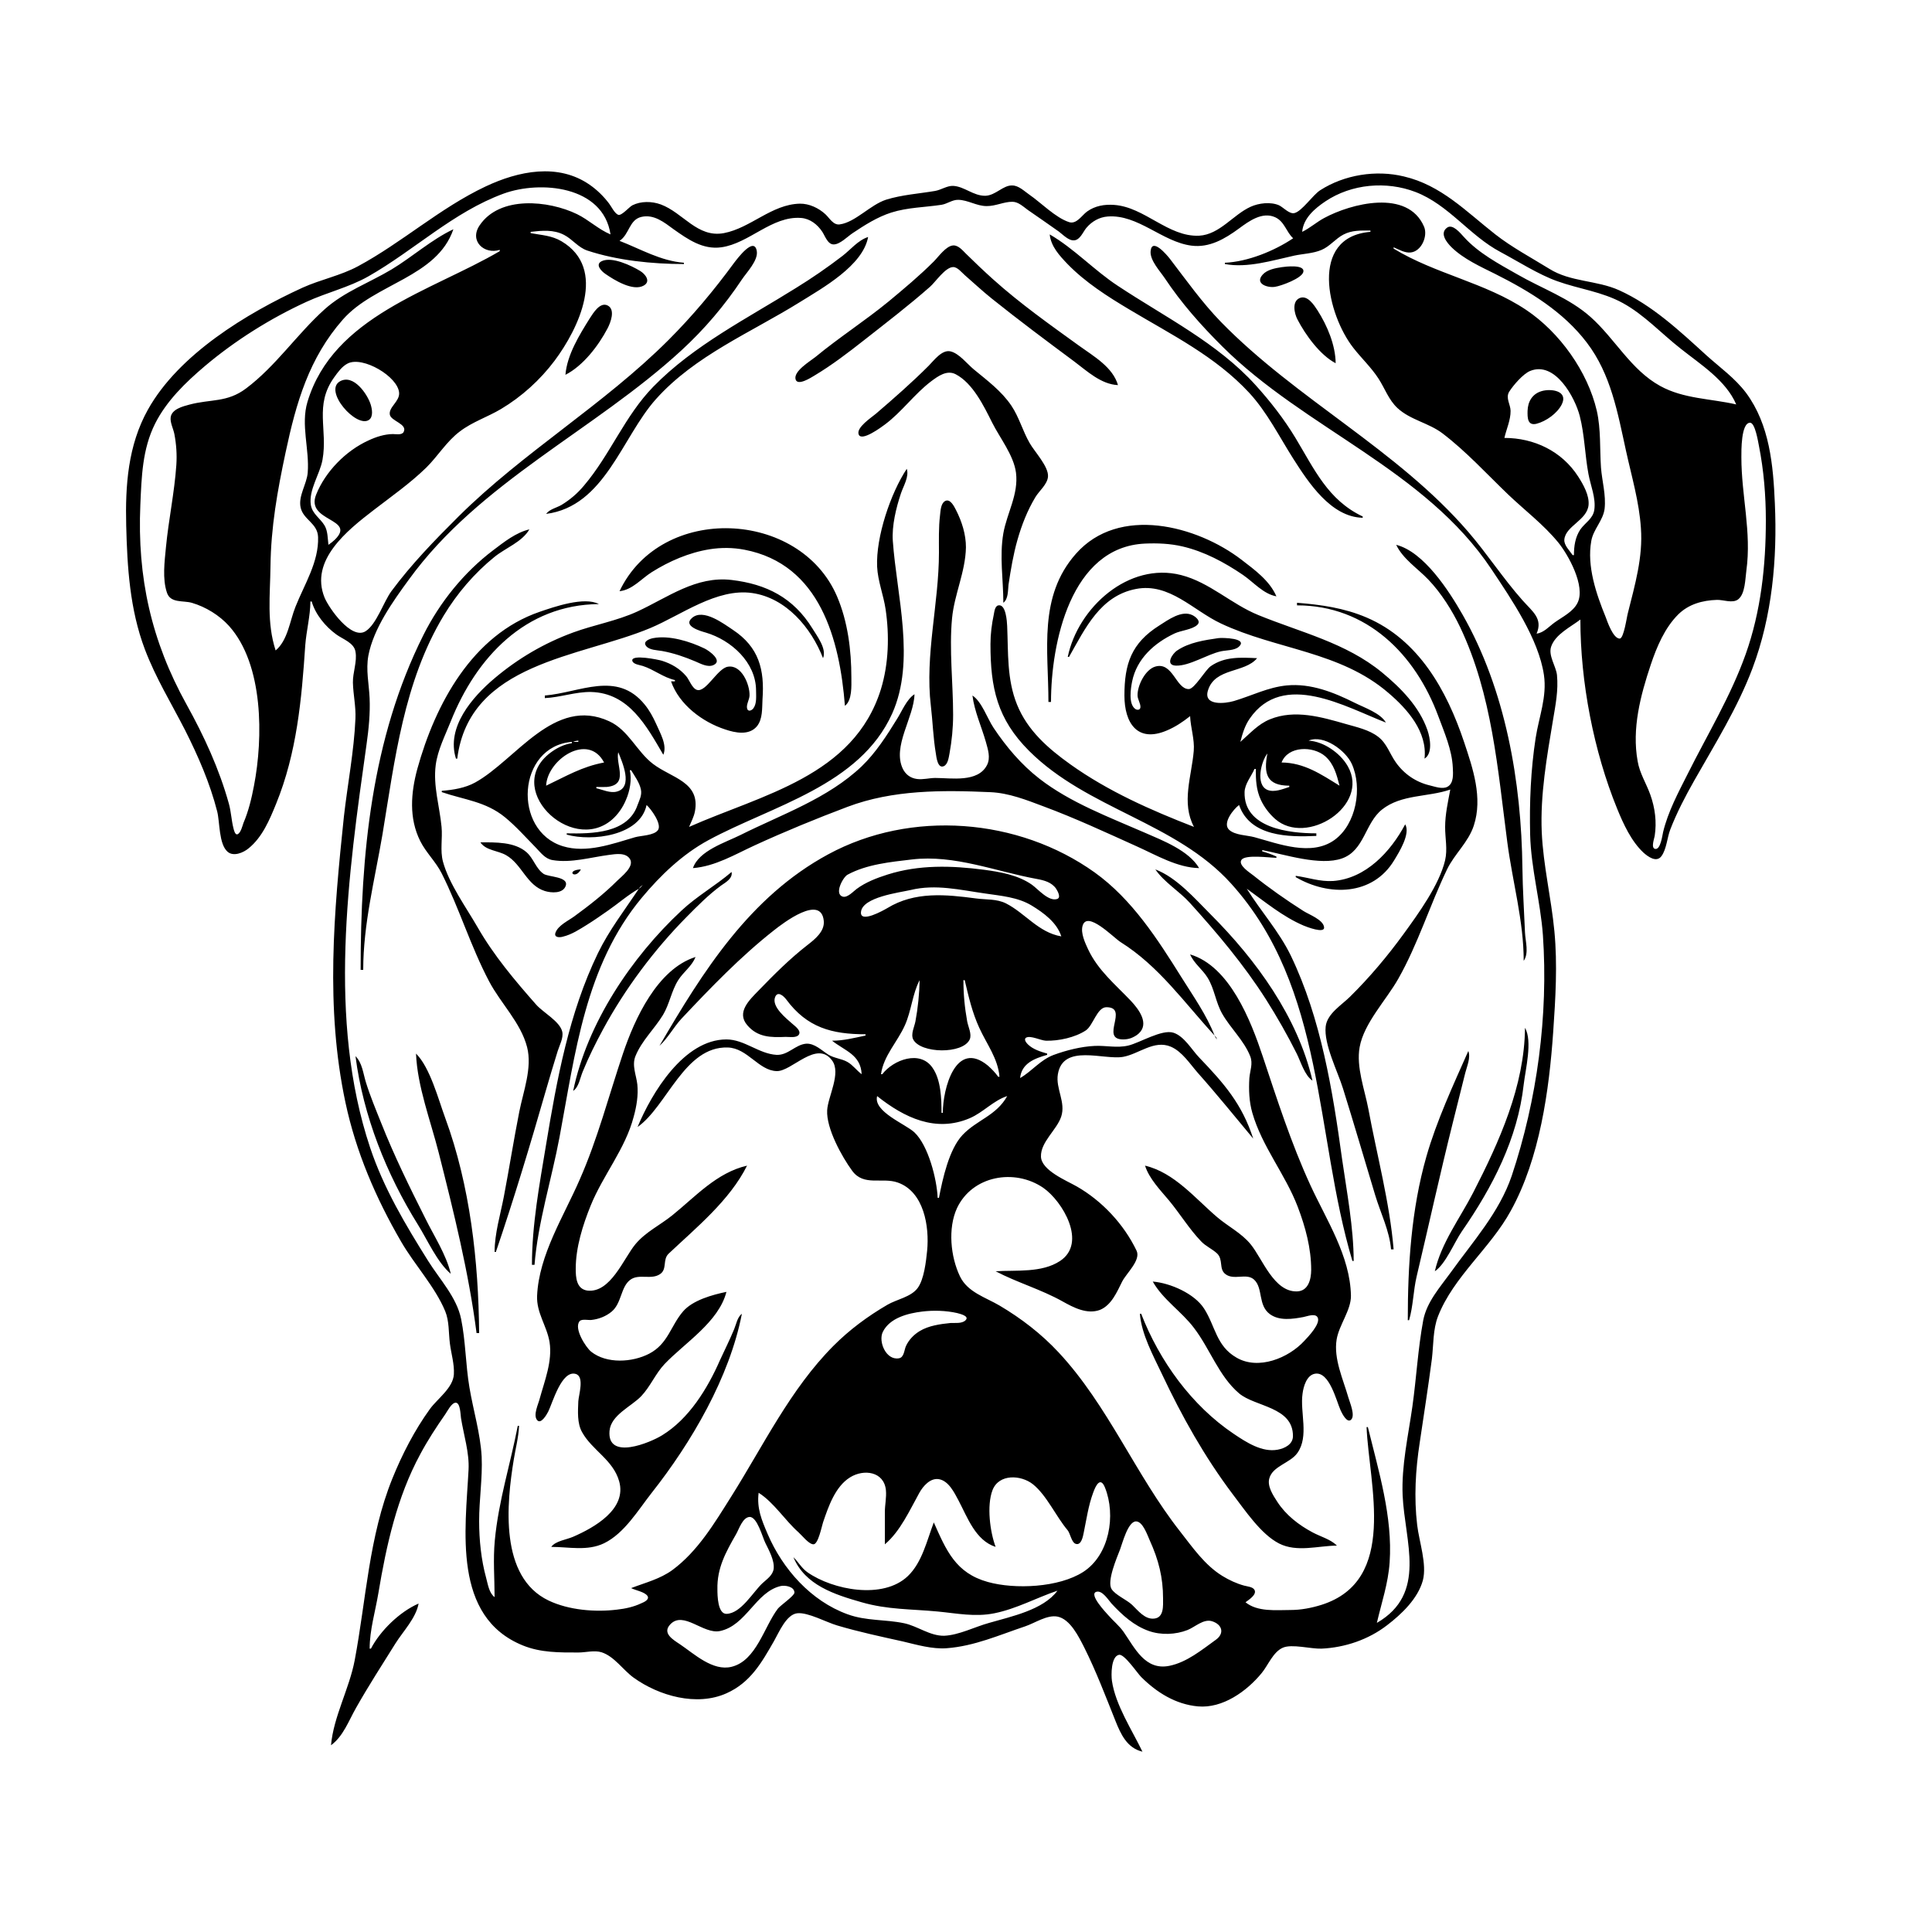 <?xml version="1.0" encoding="UTF-8"?>
<svg xmlns="http://www.w3.org/2000/svg" xmlns:xlink="http://www.w3.org/1999/xlink" width="1500pt" height="1500pt" viewBox="0 0 1500 1500" version="1.1">
<g id="surface1">
<path style=" stroke:none;fill-rule:nonzero;fill:rgb(0%,0%,0%);fill-opacity:1;" d="M 241 467 L 242 467 C 244.906 477.07 252.629 486.395 261 492.512 C 266 496.238 274.949 499 276 506 C 277.414 513.578 273.824 522.203 274 530 C 274.246 539.438 276.383 548.41 275.961 558 C 274.855 583.281 269.859 608.828 267 634 C 259.219 708.246 252.492 782.195 268.211 856 C 276.391 894.414 291.77 930.137 311.426 964 C 321.844 982 337.762 999 345.652 1018 C 348.852 1025.727 348.238 1034.809 349.285 1043 C 350.289 1051 352.848 1059.016 352.387 1067 C 351.773 1077.613 339.543 1086 333.746 1094 C 321.867 1110.434 312.184 1129.23 304.605 1148 C 286.398 1193.078 284.301 1241.742 275.391 1289 C 271.227 1311.078 258.938 1332.789 257 1355 C 266.535 1348 270.73 1336 276.426 1326 C 286 1309.043 296.672 1292.543 307 1276 C 313 1266.488 322.969 1256.262 325 1245 C 310.438 1251.281 295.262 1266 288 1280 L 287 1280 C 287 1265.531 291.379 1251.211 293.754 1237 C 299.965 1199.809 308.191 1162.418 326.309 1129 C 332 1118.316 338.762 1108 345.719 1098 C 347.305 1095.73 350.586 1089.055 353.816 1089.055 C 357.477 1089.055 357.516 1098.559 357.922 1101 C 360 1114 364.469 1127.828 363.789 1141 C 361.398 1187.547 351 1255.297 406 1277.547 C 419.883 1283.172 434.301 1283.008 449 1283 C 454.785 1283 461.402 1281.086 467 1282.805 C 477 1286 483.719 1296.625 492 1302.57 C 511.613 1316.656 540.875 1325.035 564 1314.688 C 582.652 1306.34 591.262 1291 601 1274 C 604.711 1267.547 610.441 1253.441 619 1252.527 C 627.316 1251.641 641.723 1259.613 650 1262 C 666.816 1267 683.922 1270.633 701 1274.426 C 711.855 1277 723.762 1280.512 735 1279.676 C 756.492 1278.078 775.82 1269.422 796 1262.668 C 803.387 1260.195 812.988 1253.574 821 1255.117 C 830.973 1257.039 837.641 1271 841.754 1279 C 851 1297.469 858.324 1316.816 866 1336 C 870.184 1346.461 875 1357.137 887 1360 C 878.965 1343.309 865.996 1323.719 863.301 1305 C 862.66 1300.559 862.535 1286 868.82 1284.781 C 873 1284.039 882.969 1299 886 1302 C 898 1314 912.742 1323.242 930 1324.828 C 949.23 1326.598 967.992 1313.082 979.535 1299 C 984.531 1293 988.383 1282.57 996 1279.27 C 1003 1276.184 1017.875 1280.316 1026 1280 C 1044.219 1279.164 1062.477 1273 1077 1261.766 C 1088.238 1253.172 1100.871 1241.125 1104.711 1227 C 1108 1214.363 1101.82 1197 1100.285 1184 C 1097.75 1162.602 1099 1141.258 1102.273 1120 C 1105.465 1098.34 1108.891 1076.715 1111.719 1055 C 1113 1044.266 1112.492 1032.16 1116.465 1022 C 1128.555 991.07 1157.238 969 1173 940 C 1195.457 899.379 1202.77 846.598 1205.91 801 C 1207.695 775.105 1209.297 749 1206.828 723 C 1204.379 697.242 1198.172 672 1197 646 C 1195.77 617.031 1200.996 587.488 1205.754 559 C 1207.699 547.352 1210 536 1208.824 524 C 1208 517.059 1201.93 509 1204.32 502 C 1207.633 492.387 1219.449 486.805 1227 481 C 1227 529.504 1237.301 583.184 1255.602 628 C 1260.426 639.809 1266.516 653.125 1276 662 C 1279.391 665.016 1286 670 1289.914 664.758 C 1293.945 659.258 1294.359 650.328 1296.812 644 C 1301.906 630.832 1308.477 618.27 1315.426 606 C 1331.52 577.57 1349 549.688 1360.574 519 C 1375.879 478.422 1379.918 434 1378 391 C 1376.738 361.32 1374 329.742 1355.621 305 C 1347 293.559 1335.473 285.418 1325 276 C 1304.18 257.051 1282.918 237 1257 225.312 C 1239.738 217.535 1219.355 219 1203 208.77 C 1189.191 200.234 1173.773 192 1161 182 C 1138.312 164.246 1119 143.793 1090 137 C 1068.371 131.75 1043.754 135.645 1025 147.699 C 1019.23 151.406 1010.73 164.184 1004.906 165.457 C 1001 166.312 996.41 161 993 159.367 C 986.453 156.551 977.34 157.648 971 160.52 C 957.32 166.715 946.977 182.109 931 183 C 906.945 184.078 888.73 160.75 865 159.09 C 857.492 158.562 850.262 159.754 844 164.223 C 839.945 167.16 835.84 174.344 830 172.449 C 819.504 169.039 808.168 157.293 799 151 C 795.234 148.379 790.844 144.039 786 144 C 778.852 143.637 773 151.781 765 152 C 755.703 152.137 748.707 144.73 740 144.32 C 735.387 144.102 730.613 147.461 726 148.246 C 713.305 150.402 700.359 151.195 688 155.027 C 675.691 159 664 172.617 652 174.215 C 647 175 643.988 169.234 640.828 166.324 C 635.613 161.523 628.215 158 621 158.129 C 599 158.645 582.926 177 562 181 C 541.348 184.789 530.395 165.141 513 158.711 C 506 156.184 497.59 156.066 491 159.379 C 488.52 160.625 482.617 167.707 480 166.793 C 477.184 165.703 474.695 160.402 472.871 158 C 468.629 152.426 463.75 147.598 458 143.57 C 433.332 126.301 402.422 132.781 377 144.781 C 341.516 161.531 312.273 188.23 278 206.691 C 264.457 214 248.965 217 235 223.309 C 191.43 243.258 138.836 275.129 114.863 318 C 99.309 345.812 97.223 377 97.984 408 C 98.781 440.48 100.812 473.203 112.426 504 C 120.773 526.133 133 546 143.754 567 C 153.941 587.234 163 608 168.625 630 C 170.742 638.355 169.832 655.227 176.648 661.258 C 181.262 665.34 189 662 193 658.66 C 203.707 650 209.336 636.43 214.398 624 C 230.453 584.559 234.211 543.008 237 501 C 237.867 489.641 240.906 478.387 241 467 M 1348 314 C 1328 309.402 1307.285 309.73 1289 299.688 C 1266.273 287.207 1253.93 263.074 1235 246.176 C 1218.363 231.32 1197 224 1178 213 C 1163.598 204.82 1147.793 196.43 1136.574 184 C 1134 181.234 1127.938 173.578 1123.559 176.711 C 1117.352 181.152 1123.402 188.418 1127 192 C 1136.336 201.102 1149.453 207 1161 212.754 C 1187.672 226.184 1213.762 242 1232 266 C 1250.785 290.613 1255.969 320.602 1262.426 350 C 1266.809 370 1272.656 389.566 1274 410 C 1275.672 432.594 1269.316 454.23 1263.871 476 C 1263 479 1260.758 495.793 1257.527 495.793 C 1252.43 495.793 1248 482.777 1246.602 479 C 1239.316 461.16 1231.934 439.566 1235.465 420 C 1237 411 1244.672 404.145 1245.816 395 C 1247 384.289 1243.816 373.621 1243 363 C 1242 348.461 1243 333.281 1239.766 319 C 1232.68 288.445 1210.871 258.02 1185 240.672 C 1153.18 219.332 1114.312 212.758 1082 193 L 1082 192 C 1086 193.672 1090.848 196.617 1095.426 196 C 1103.727 195 1108.695 183.184 1105.633 176 C 1093 146.488 1048.859 158 1028 169.312 C 1022 172.551 1017 177.113 1011 180 C 1011.957 169.391 1020.641 162 1029 156.359 C 1049.309 142.742 1076.336 140.391 1099 149.066 C 1124.816 159 1141 183 1165 195.676 C 1178.844 203.059 1194.352 213.07 1209 218.301 C 1226 224.426 1243.812 226.414 1260 235.312 C 1276.699 244.488 1290 259.07 1305 270.789 C 1320.359 283 1340 295.289 1348 314 M 474 182 C 464.535 178.039 457.184 170.734 448 166.258 C 426 155.586 388 151.688 372.344 175.016 C 364.168 187.137 376 197.789 388 194 L 388 195 C 335.168 226 258.715 245.355 238.723 312 C 233.371 329.832 240.371 348.805 238.906 367 C 238.195 375.816 231.453 385.078 233.398 394 C 235.496 403.629 246.586 406.094 246.957 417 C 247.609 436.262 236.285 453.77 229.449 471 C 225 482 223.48 497.145 214 505 C 207 483.477 209.734 462.074 209.996 440 C 210.367 409 215.336 381.301 221.789 351 C 229.934 312.75 239.859 278.016 266.285 248 C 291 220 339.258 215.328 352 178 C 335 186.02 320 199.559 304 209.199 C 286.668 219.574 267.223 226.469 252 240.172 C 230.457 259.559 214.289 284.133 191 301.625 C 176.266 312.695 163.664 309.707 147 314.156 C 141.902 315.516 133.328 317.703 132.504 324.004 C 131.973 328.051 134.625 333.016 135.387 337 C 136.906 345 137.461 353 136.91 361 C 135.445 382.414 130.871 403.637 128.828 425 C 127.781 436 126 449.281 129.559 460 C 132.273 468.555 142.195 466.047 149 468.043 C 159.754 471.195 170.328 477.691 177.824 486.004 C 204.734 516 204.352 573 197.195 610 C 195.293 620 192.977 629.684 189 639 C 188.223 641.227 186.945 646.539 184.574 647.652 C 182.457 648.652 181.547 644.203 181.238 643 C 179.656 636.734 179.434 630.242 177.703 624 C 170.211 597 158.445 571.492 144.859 547 C 117.449 497.578 106.496 448.262 108.961 392 C 109.902 370.473 110.473 348.746 120.371 329 C 129.238 311.309 144 297 159 284.273 C 182.52 264.391 210 247.152 238 234.309 C 253.645 227.129 271 223.086 286 214.57 C 321.703 194.273 351.953 164.633 391 150.32 C 419.398 140 468.324 144.137 474 182 M 1004 185 C 989.395 194.824 968.703 203.238 951 204 L 951 205 C 968.633 208.273 987.828 202.191 1005 198.426 C 1011.848 197 1019.512 196.797 1026 194.047 C 1032.508 191.285 1036.797 185.395 1043 182.137 C 1049.711 178.609 1056.652 179 1064 179 L 1064 180 C 1015.82 184 1030.777 244.562 1050.668 270 C 1057 278.148 1064.668 285.277 1070.301 294 C 1075.246 301.656 1078.18 310.48 1085 316.816 C 1095 326.09 1109.23 328.297 1120 336.504 C 1138.41 350.535 1154.312 368.004 1171 384 C 1183.859 396.258 1198.348 407.203 1209.68 421 C 1217.512 430.535 1231.215 455.105 1224.82 468 C 1221.414 475 1212.961 479 1207 483.297 C 1202.422 486.613 1198.758 491.113 1193 492 C 1198 480.238 1190 475 1182 466 C 1167 449.105 1154.758 430.133 1140 413 C 1084.914 349.055 1006.715 310.172 948 250 C 933.41 235.031 921 217.508 908.348 201 C 906.176 198.195 894.316 184 893.332 195.02 C 892.707 202.141 900.648 210.477 904.332 216 C 917.34 235.508 932.402 252.48 949 269 C 1013.461 333.148 1106.238 364.328 1158 442 C 1173.43 465.152 1194.562 496 1198.699 524 C 1201.207 541 1194.824 556.492 1192.273 573 C 1188.461 597.719 1187.402 623.004 1188 648 C 1188.656 674.195 1196 700 1197.91 726 C 1202.184 788.391 1193.48 853.781 1173.668 913 C 1164 941.406 1143.438 964.059 1126.289 988 C 1118 999.469 1107.812 1010.703 1105 1025 C 1100.879 1047.164 1099.719 1069.699 1096.574 1092 C 1093.367 1114.762 1088 1138 1089 1161 C 1090.613 1197 1108.352 1237.254 1069 1260 C 1072.68 1244.09 1077.781 1229.508 1078.91 1213 C 1081.328 1177.68 1070.348 1142 1062 1108 L 1061 1108 C 1062.934 1153.059 1085.586 1227.086 1026 1246 C 1018.227 1248.434 1010 1250 1002 1250 C 990.68 1250.02 976.418 1251.602 967 1244 C 969.328 1242.227 975.992 1238.105 974 1234.434 C 972.77 1232 968.387 1231.738 966 1231.078 C 960 1229.449 954.203 1226.738 949 1223.531 C 935.34 1215.117 925.93 1201.402 916.211 1189 C 881.617 1145 860.367 1091.285 821.91 1050 C 808.484 1035.586 792.922 1023.613 776 1013.602 C 765 1007.16 751.203 1003.238 745.328 991 C 737.984 975.711 735.828 953.633 743 938 C 754.938 912.684 787.77 907 810 922.223 C 825 932.656 844.242 965.031 822.996 979.035 C 808.805 988.387 789 986 773 987 C 789.734 995.816 808.297 1001.066 825 1010.426 C 833.441 1015.152 844 1020.707 854 1017 C 862.965 1013.344 867.227 1003 871.246 995 C 874.504 988.539 885.961 978.398 882.414 971 C 872.555 950.422 855.598 932.363 836 921.148 C 828 916.59 808.52 908.688 808.203 898 C 807.863 886.598 820.418 877.367 823.895 867 C 827.672 855.742 819.465 845.188 821.332 834 C 825.355 810 857 823.203 872 820.535 C 884.234 818.348 896 807.156 909 812.637 C 917.832 816.402 923.883 826.051 930 833 C 944.816 849.637 958.816 867 973 884 C 964.203 857 950.508 841.359 931 821 C 925.23 815 919.434 804.488 911 801.777 C 902 799 885 809.629 876 811.766 C 867.219 813.828 858.859 811.652 850 812.039 C 839.469 812.5 827.867 815.434 818 819.055 C 807.566 823 801.34 831.602 792 837 C 793.184 825.52 803.23 821.773 813 819 L 813 818 C 807.805 816.492 802 814.73 798 810.793 C 797 809.781 794.555 807 796.66 805.645 C 799.984 803.691 808 807.828 812 808 C 821.891 808.289 834.699 805.512 842.996 800.035 C 848.695 796.27 851.742 782 859 782 C 877 782 853.629 807.027 872 807 C 874 807 876 806.73 878 806.031 C 880 805.266 882.199 804.102 883.891 802.609 C 892.766 794.793 884 783.438 877.961 777 C 865.781 764.195 852.422 753.297 844.781 737 C 842.477 732.082 839 724.574 840.449 719.02 C 843.766 706.258 864.598 728.039 870 731.426 C 899.828 750.102 919.57 778.566 943 804 C 936.754 788 926.539 773.559 917.426 759 C 898.762 729.191 879 698.266 850 677.43 C 790.723 635 707.258 628.473 643 663.309 C 582 696.32 545.77 754.145 512 812 C 518.531 806.012 522.988 797.551 529 791 C 551.574 767 575 742.641 601 722.211 C 607.914 716.77 637.516 694.02 639.578 715 C 640.375 723.129 632.656 729.262 627 733.652 C 613.293 744.285 601 756.602 589 769 C 581.727 776.473 571.578 786 580.215 796 C 588.305 805.473 598.555 805.535 610 805.039 C 612.711 805 618.312 806 620.168 803.398 C 622.434 800.219 616.91 796.43 614.996 794.715 C 610.414 790.617 598.883 781.617 601.785 774.152 C 603.801 769 608.598 773.484 610.492 776.043 C 626.582 797.797 645.789 803 672 803 L 672 804 C 663.238 805.809 655 808 646 808 C 656.176 816 668.223 818.832 669 834 C 665 831.047 662.289 827 658 824.531 C 653.262 821.828 647.641 821.664 643 818.742 C 637.926 815.547 632.512 810 626 810.309 C 617.477 811 612 819.328 603 819 C 589.184 818.238 578 807.012 564 807.008 C 531 807 506 848.512 495 875 C 517.828 859 531.402 812.254 565 813.262 C 580.352 813.719 589 831.215 603 831.602 C 614.691 832 634 807.094 646 823.305 C 653.305 833.164 642.793 851.344 642.211 862 C 641.441 876.066 653.574 898 661.637 909 C 670.602 921.297 684.82 913.82 697 918.109 C 717.465 925.316 721.633 952.391 719.828 971 C 719 979.195 717.469 993.266 712.484 1000 C 707.336 1007 696.242 1008.785 689 1013.012 C 673.594 1022.008 659.602 1032.34 647 1045 C 613.594 1078.566 592.672 1122.352 567.68 1162 C 554.844 1182.367 541.816 1204.383 522 1219 C 512.367 1226 500.961 1228.773 490 1233 C 493.305 1234.738 501 1236 502.824 1239.312 C 504.273 1242.066 499.793 1244 497.996 1244.738 C 492 1247.609 485.449 1249 479 1249.715 C 462 1251.801 441.578 1250.086 426 1242.68 C 387.543 1224.398 393.285 1167.277 398.922 1133 C 400.332 1124.406 402.625 1115.711 403 1107 L 402 1107 C 396.211 1137 387 1165.52 384.172 1196 C 382.746 1211 384 1225.168 384 1240 C 379.684 1236.824 378.789 1230 377.426 1225 C 373.574 1211 372 1195.488 372 1181 C 371.973 1164.266 374.695 1147.75 373.961 1131 C 373 1113 367.434 1095 364.434 1077 C 361.488 1059.434 361.543 1041.465 357.996 1024 C 354.594 1007.23 341.363 993.277 332.426 979 C 314.871 951 297.875 922.559 287.355 891 C 254.258 791.707 270.289 679.363 284.574 578 C 286.254 566.102 287.488 554.031 286.961 542 C 286.469 530.77 283.957 520.262 286 509 C 290 488.008 305 467 317.426 450 C 372.406 374.188 461.328 334.316 529 272.086 C 546.973 255.559 562.445 237.328 576 217 C 579.68 211.48 588.734 202.242 587.578 195.02 C 585.641 183 572.273 201.07 570 204 C 554.48 225.203 537.629 245.371 519 264 C 468.641 314.359 406.363 351 356 401 C 337.445 419.465 319.434 438 303.883 459 C 297.852 467.199 292.285 484.812 283.816 490.102 C 272.738 497.016 255.406 472.152 252 464 C 240.25 435 269.727 411.73 290 396.117 C 303.867 385.441 318.453 375.242 331 363 C 340 354.09 346.805 342.621 357 335 C 366.711 327.547 378.59 323.754 389 317.547 C 405 308 419.371 295 430.625 280 C 449 255.387 471.902 208.699 436 187.352 C 428.371 182.816 420.441 182.566 412 181 L 412 180 C 420.867 179 429.742 178.102 438 182.402 C 444.496 185.785 448.93 192.191 456 194.531 C 479.344 202.262 506.578 205 531 205 L 531 204 C 512.828 202.562 497.613 193.445 481 187 C 488.645 182.055 488.426 170.594 498 168.395 C 507.699 166.164 515.629 172.59 523 178 C 534 185.785 545.688 194 560 192 C 581.703 189.012 599.301 167.457 622 169.223 C 628.98 169.766 634.73 174.34 638.453 180.004 C 640.543 183.184 642.703 190 647.43 189.766 C 652.371 189.605 658 183.625 662 181 C 671.312 174.766 681.242 168.453 692 165.027 C 704.77 161 717.895 161 731 159 C 735.566 158.246 739.293 155.043 744 155.137 C 751.574 155.289 758.266 160 766 160 C 773 160.082 779.375 156.617 786 156.656 C 790.684 156.688 794.41 160.434 798 163 C 805.977 168.586 814 174 822 179.734 C 825.184 182.074 829.66 187 833.984 186.609 C 838.609 186.227 840.832 180.105 843.379 177.016 C 847.547 172 853.414 168.594 860 168.094 C 883.574 166.301 902.266 187.75 925 190.711 C 939 192.547 951 185.434 962 177.371 C 969.672 171.703 980 164.16 990 168.652 C 997.359 172 998.543 180 1004 185 M 411 181 L 410 182 L 411 181 M 815 182 C 815.957 191.355 822.562 198.426 828.832 205 C 842.711 219.273 859.918 230.215 877 240.395 C 909.766 260 943.602 276.609 969.91 305 C 983.738 320 993.219 339 1004 356 C 1015.82 374.539 1033.32 401.473 1058 402 L 1058 401 C 1031 388.223 1020.43 364.234 1005.797 340 C 996.938 325.328 986.316 311.699 974.828 299 C 945.207 266.246 904.316 246.059 868 222 C 849.656 210 834 193 815 182 M 424 399 C 469.551 393.117 482.719 339.641 509.176 310 C 539.492 276.031 583 258.234 621 234.574 C 638.535 223.652 670 206.23 674 184 C 666 186.641 660.52 193.758 654 198.766 C 642.488 207.609 630.305 216 618 223.574 C 580.387 247.125 538.566 268.082 507.285 300.172 C 485 323 473.805 353 453.41 377 C 448.457 383 442.551 388 436 392 C 432 394.324 426.738 395.277 424 399 M 868 299 C 863.934 285 849.191 276.652 838 268.574 C 815.188 252.105 791.961 235.664 771 216.832 C 763.82 210.383 756.871 203.777 750 197.004 C 747.441 194.48 744 190.27 740 190.547 C 734.406 191 728.668 199.332 725 203 C 714 214 701.996 224.027 690 234 C 671.574 249.102 651.41 262.047 633 277.25 C 629 280.465 615.688 288.336 617.738 294.68 C 619.387 299.785 629.609 293.219 632 291.793 C 645.688 283.645 658.492 273.828 671 264 C 688.207 250.477 705.562 237.184 722 222.715 C 726.285 219 733.926 207.43 740 207.348 C 743.418 207.301 746.648 211.535 749 213.574 C 756 219.652 762.75 226 770 231.801 C 790.953 248.594 812.449 264.621 834 280.629 C 844 288.109 854.832 298.398 868 299 M 467.23 202.742 C 461.723 205.355 467 210.617 470 212.641 C 476.711 217.309 491.469 226.508 499.852 221.684 C 505.605 218.371 500.852 212.688 496.996 210.352 C 490.266 206.273 475.18 199 467.23 202.742 M 995 207.438 C 990 208.203 983.766 209.375 980.32 213.227 C 973.914 220.383 984.32 223.656 990 222.672 C 994.586 222 1011 216.055 1011.941 211 C 1012.973 205.117 997.969 207 995 207.438 M 1037 282 C 1036.883 268 1030.465 252.781 1022.945 241 C 1020.297 237 1015.184 228.777 1009 231.422 C 1002.863 234.141 1004.941 243.41 1007.328 248 C 1013.539 260 1024.91 275.73 1037 282 M 439 291 C 452.73 284 464.617 268.461 471.68 255 C 473.984 250.609 478 240.434 471.852 237.223 C 465.922 234.152 460.602 243.012 458 247 C 449.859 260 440.266 275.484 439 291 M 779 468 C 782.879 465.051 782.496 458.559 783 454 C 784.77 442.23 786.723 430.441 790 419 C 793.328 407.383 797.645 396.391 803.863 386 C 806.785 381.125 813.246 376 813.664 370 C 814.215 362.203 803.203 350.695 799.426 344 C 794 334.617 791.289 324 785.25 315 C 777.594 303.609 766.445 295.383 756 286.75 C 750.848 282.492 744.684 274.402 738 272.809 C 731.324 271.219 725 280 721 284 C 707.961 297.039 693.996 309.27 680 321.27 C 676.73 324.074 664.457 332 666.711 337.395 C 669 343.078 684.605 331.402 687 329.621 C 700.277 319.742 709.816 306 723 296 C 728.371 292 735.191 287.023 742 290.574 C 755.27 297.488 763.844 315.199 770.246 328 C 776.277 340.055 787 353.371 788.816 367 C 790.902 383.773 781.898 398.016 779 414 C 775.891 432.16 778.988 449.793 779 468 M 255 423 C 254.387 418.148 254.543 412.285 251.992 408 C 248.633 402.355 242.426 399 241.344 392 C 239.535 380.398 248.367 368.199 250.383 357 C 254.629 333.426 243.84 314.703 259.43 293 C 262.262 289.055 265.539 284.406 270 282.18 C 281.738 276.316 309 292.375 309.879 305 C 310.34 311.738 301.535 316.164 302.68 322 C 303.656 327 316.645 329.188 313.379 335.402 C 312 338 307.23 337 305 337.004 C 298.496 337.086 291.902 339.207 286 342 C 268.465 350 252.637 366.121 245.453 384 C 236.934 405.199 277 402.289 260 419 C 258.426 420.488 256.801 421.73 255 423 M 1222 431 L 1221 431 C 1218.781 427.633 1214.191 423.355 1214.543 419 C 1215.402 408.305 1232.301 404 1233.363 392 C 1234 384.508 1229.199 376.062 1225.301 370 C 1212.594 350.234 1191 340 1168 340 C 1169.562 333.184 1172.895 326.078 1172.816 319 C 1172.766 314 1168.742 309 1171.758 304.09 C 1174.91 299.117 1182.512 290.258 1188 288.008 C 1207.371 280.082 1222.816 308.535 1226.523 323 C 1230.309 337.777 1230.473 353.07 1233.262 368 C 1234.926 377 1239.219 386.82 1237.785 396 C 1236.727 402.781 1230.703 405.805 1227 411.039 C 1223 417 1222 424 1222 431 M 264 296.027 C 250.883 303.449 276.797 332.703 286.484 326 C 290 323.488 288.848 317.426 287.777 314 C 285.262 306 274.484 290.203 264 296.027 M 1197 303.637 C 1189.719 305.746 1186.203 311.746 1186 319 C 1185.879 324.262 1185.902 330.75 1193 329 C 1200.426 327.039 1209 321 1212.543 314 C 1217.797 303.453 1204.375 301.504 1197 303.637 M 1358.77 328.207 C 1362.672 328.207 1365 343.035 1365.602 346 C 1369.395 365 1371 384.801 1371 404 C 1371 439.164 1367.18 474.648 1355.309 508 C 1343.73 540.527 1325.637 570.223 1310.246 601 C 1303 615.34 1295 630.309 1291.234 646 C 1290.633 648.516 1289.281 660 1285 659.078 C 1281.621 658.371 1284.391 651.023 1284.703 649 C 1286.375 638.176 1284.984 627.312 1281.301 617 C 1278.172 608.234 1273 600.301 1271.465 591 C 1266.875 565.719 1273.641 540 1281.668 516 C 1286.34 502.117 1292.488 487.504 1303 477.016 C 1311.184 469 1321.758 466.137 1333 465.746 C 1338 465.57 1345.254 468.73 1349.605 465.258 C 1355 461 1354.984 449.355 1355.871 443 C 1360 413.031 1351.996 385 1352 355 C 1352 350.551 1351.641 328.207 1358.77 328.207 M 704 364 C 691.32 383.223 680 417 681 440 C 681.527 451.094 685.945 462.008 687.574 473 C 690.594 493.398 690 515.215 683.973 535 C 662.984 602.738 591.383 617.008 535 642 C 536.645 638.039 538.73 634.258 539.531 630 C 543.887 607 521.254 604 507 593.102 C 494.395 583.508 487.906 566.77 473 560 C 430.367 540.258 400.559 590.004 369 607.484 C 361.199 611.809 351.781 613.309 343 614 L 343 615 C 360.469 621 377 622.23 392 634.465 C 400.582 641.504 408.211 650.113 415.977 658.039 C 419.84 662 423.188 666.785 429 667.773 C 443.406 670.23 458.797 665.562 473 663.719 C 478 663.062 486 661.672 489.207 667.133 C 492.539 673 482.434 680.57 479 684 C 468.887 694.102 457.461 703 446 711.371 C 441.434 714.762 433.477 718.332 431.328 724 C 429.797 728 434.457 728 437 727.234 C 443.949 725.574 450 721.516 456 717.809 C 461.48 714.41 466.699 710.695 472 707.023 C 480 701.473 487.527 694.828 496 690 C 485 706.613 473 722 464.258 740 C 441.684 786.621 432.316 838.301 423.922 889 C 418.867 919.504 413 951.031 413 982 L 415 982 C 417.621 949.043 428.297 915.516 434.391 883 C 446.57 818 454.332 749.77 498.285 697 C 512.82 679.551 529.902 663.203 550 652.309 C 599.258 625.605 667.508 610 692.688 554 C 711 513.141 696.191 462.578 693.184 420 C 692.344 408.121 695.754 394.188 699.516 383 C 701.422 377.336 706 370.004 704 364 M 733.648 389.086 C 730.363 391.043 730.242 396.711 729.844 400 C 728.676 409.633 729 419.301 729 429 C 729 468.559 718 508.453 722.715 548 C 724.172 560.352 724.5 572.684 726.586 585 C 727 587.734 727.969 597.016 732.816 594.824 C 736 593.336 736.594 588.066 737.195 585 C 739 575.121 740 565.055 740 555 C 740 530.566 736.859 504.156 739.172 480 C 740.949 461.375 749.582 444 749.945 425 C 750 415 746.773 404.824 742.242 396 C 740.879 393.34 737.691 386.676 733.648 389.086 M 814 545 L 816 545 C 816 499.434 831.172 424.594 889 422.039 C 898.695 421.609 908.523 422.035 918 424.234 C 935 428.18 950.656 436.594 965 446.344 C 973.27 452 980.832 461.164 991 463 C 985.742 450.816 974.23 442.535 964 434.652 C 929.316 408 868.695 392.07 835.289 430.004 C 806 463.199 814 504.723 814 545 M 481 459 C 490.961 458 497.895 449.32 506 444.23 C 519.637 435.66 535 429 551 426.438 C 560 425.027 569 425.086 578 426.805 C 636.715 438.043 651.941 496.645 656 548 C 661.711 543.711 661 532.484 661 526 C 661 504.832 658.242 482.598 649.852 463 C 621 395.668 513.434 390.746 481 459 M 280 753 L 282 753 C 282 717.531 291 682.824 296.922 648 C 306.523 590.008 313.48 529.336 344.449 478 C 354.863 460.734 368.324 445 384 432.312 C 392.516 425.426 405.398 420.77 411 411 C 400.531 413.488 391.445 420.746 383 427.129 C 360.227 444.344 341.535 467.496 328.754 493 C 288.305 573.688 280 664 280 753 M 1084 423 C 1089.238 434.012 1100.676 441.32 1108.961 450 C 1118.941 460.453 1127.48 474 1133.68 487 C 1158.539 539.305 1162.844 597.434 1170.281 654 C 1174.301 684.555 1183 715.051 1183 746 C 1187.184 740 1184.344 731 1184 724 C 1183.312 707.418 1182.199 690.555 1182 674 C 1181.207 607.09 1169 535.695 1135.422 477 C 1124.996 458.785 1105.547 428.445 1084 423 M 829 510 L 830 510 C 842.496 488.039 854.203 462.574 882 457.262 C 908 452.285 926.398 474 948 484.109 C 991 504.359 1040.539 505.676 1078 538 C 1092.645 550.453 1108.328 568.156 1106 589 C 1112.445 585.059 1110.418 573.148 1108.305 567 C 1102 548.688 1087.645 534.152 1073 522.086 C 1044.902 499 1009.961 491.008 977 477.547 C 956 469.012 939.195 452.156 917 446.477 C 876.309 436.066 836.922 471.719 829 510 M 354 589 L 355 589 C 364.453 514.258 450.387 510.477 505 487.574 C 529 477.477 556.469 456.477 584 460.43 C 610.336 464.211 629.809 487.309 639 511 C 641.988 503.652 634.469 494.047 630.797 488 C 616 464 595 453.477 568 450.285 C 540.344 447.023 518.582 463.781 495 474.691 C 478.969 482.105 461.527 485 445 491.055 C 422.586 499.27 402.219 511.211 384 526.59 C 366.684 541.207 346.277 564.578 354 589 M 384 972 L 385 972 C 398.961 931 411.691 888.816 423.711 847 C 426.688 836.637 429.824 826.297 433 816 C 434.414 811.523 437.609 805.785 436.527 801 C 434.688 793 421.664 786.098 416.285 780 C 399.703 761.199 383.375 741.816 370.852 720 C 362 704.59 348.562 686.129 343.926 669 C 341.582 660.328 343.676 651 342.828 642 C 341.312 626.047 336.188 610.148 338.289 594 C 339.824 582.207 345.637 571 350 560 C 369.762 510.441 407.914 469.473 465 469 C 453.621 463 430.41 471.102 419 475.004 C 366.602 493 337.914 546.723 324 597 C 319 615.578 317.367 635.211 326.27 653 C 330.777 662.012 338.352 669.016 342.879 678 C 356.645 705.309 365.402 734.766 379.781 762 C 388.805 779.09 404.344 794 409.238 813 C 413.348 829.035 406.309 847.355 403.199 863 C 398.84 885 395.406 907.043 391.195 929 C 388.516 943 384 957.73 384 972 M 1007 468 L 1007 470 C 1061.242 470.035 1098.898 508 1116.68 556 C 1121.41 568.785 1127.352 582.172 1127.961 596 C 1128.172 600.773 1128.824 608.094 1123.867 610.805 C 1120 613 1113.961 610.703 1110 609.766 C 1099.336 607.234 1090.18 601 1083.789 592 C 1078.992 585.301 1076.762 577.117 1069.961 572 C 1063 566.621 1053.277 564.523 1045 562.141 C 1026 556.684 1005.25 550.609 986 558.453 C 976.625 562.273 970.438 569.566 963 576 C 964.66 569.648 966.453 563.484 970.223 558 C 996.203 520.199 1044.867 549 1076 561 C 1071.883 553.691 1059.32 549.414 1052 545.754 C 1035.621 537.562 1017.719 530.359 999 532.172 C 984.496 533.574 971.762 540.199 958 544.277 C 951.363 546.246 934 548.309 937.871 536 C 943.309 518.293 966.516 522.668 976 511 C 963.371 510.457 951 509.582 940 517.223 C 935.707 520.188 927.422 535 922.934 535 C 913 535 910.57 513.586 897 517.52 C 889.18 519.785 883 532.285 883.195 540 C 883.27 543.09 885.527 546 885.43 549 C 885.355 551.242 882.988 551.602 881.309 550.34 C 876 546.418 877.906 534.379 879 529 C 882.598 511.371 896.25 499.184 912 491.781 C 916.914 489.473 925.684 488.824 929.574 485.148 C 932.594 482.289 928.477 479 925.984 477.688 C 917.523 473.355 906.895 481.328 900 485.68 C 878.352 499.344 873 515.484 873 540 C 873 561.125 882.891 577 906 567.125 C 912.613 564.344 918.406 560.438 924 556 C 924.383 565 927.574 574.027 926.824 583 C 925.188 602.652 917 623.254 927 642 C 893.629 629.055 860.238 614.316 831 593.422 C 813.691 581.051 797.75 567.172 789.605 547 C 781.645 527.285 782.867 506.719 781.961 486 C 781.805 482.469 781 469 775.234 470 C 772.43 470.371 772 475 771.602 477 C 770 484.52 769 492.316 769 500 C 768.945 534.02 774.246 558.285 799 583 C 844.344 628.27 912.762 638.32 955.828 686 C 1029.262 767.301 1020.562 880.34 1050 979 L 1051 979 C 1050.93 953.078 1045.711 925.691 1042 900 C 1034.723 847 1025.645 790.734 1002.215 742 C 993 723.031 979 707.676 968 690 C 981.988 700.051 996 711.738 1012 718.57 C 1014 719.43 1028.918 725.316 1028 719.762 C 1027.188 714 1016.391 710.098 1012 707.305 C 998.555 698.742 985.445 689.562 973 679.602 C 970.555 677.645 961 671.691 963.883 667.602 C 966.836 663.211 986 666 991 666 L 991 665 C 987.426 663.406 983.777 662.031 980 661 L 980 660 C 997.281 663.352 1025 672.527 1042 666.449 C 1059.387 660.234 1059.742 639.031 1073 628.527 C 1088 616.59 1108.691 619 1126 613 C 1124.219 622.457 1122 632.352 1122 642 C 1121.941 650.805 1124 659.219 1121.961 668 C 1117.391 687.082 1101.289 709.246 1089.848 725 C 1077.266 742.328 1063.234 759 1048 774 C 1041.539 780.379 1030.352 787.07 1029.254 797 C 1027.734 810.727 1038.547 831.824 1042.66 845 C 1051.266 872.578 1059.387 900.336 1067.719 928 C 1071.848 941.707 1078.824 955.621 1080 970 L 1082 970 C 1079 933.801 1069 896.727 1062.391 861 C 1059.555 846 1052.828 828.465 1055.617 813 C 1058.984 794.312 1076.293 776.434 1085.574 760 C 1100.906 733 1110 703.012 1123.484 675 C 1129.262 663 1140 654 1144.25 641 C 1151.344 619.371 1143.562 596.613 1136.668 576 C 1123.301 536.055 1101.473 496.738 1061 479.426 C 1043.598 472 1025.676 469.473 1007 468 M 524 528 L 524 529 L 521 529 C 527.25 547.035 545.312 560.559 563 566.328 C 570.848 569 581.43 571.18 587.582 564 C 592.285 558.316 591.621 549.797 592 543 C 593.68 520 589.328 502.473 569 489.004 C 561.793 484.23 546 472.18 537.32 479.727 C 529.875 486.137 543.98 490 548 491.145 C 567.781 497.012 586.895 514.324 587 536 C 587 540.309 587.684 546.09 585 549.832 C 583.789 551.652 580.598 553 579.992 549.832 C 579.406 546.805 581.844 543.16 581.941 540 C 582.207 531.52 575.703 515.762 565 517.652 C 556.949 519.074 548.211 537.656 541.184 535.652 C 537.375 534.57 535.191 527.82 532.785 525 C 527.723 519.066 521.371 515.371 514 513.027 C 511.312 512.176 489.922 507.758 490.922 513 C 491.465 515.758 496.844 516.34 499 517.027 C 507.754 519.828 515 526 524 528 M 507 495.469 C 504.285 496 498.793 498 501.66 501.582 C 504.172 504.812 510.328 504.762 514 505.426 C 523 507.055 531.59 510 540 513.578 C 544 515.285 549.395 518.328 553.852 516.395 C 561.633 513.02 550.34 505.102 547 503.492 C 535.66 498.027 519.676 493 507 495.469 M 946 495.426 C 935.203 497 923.262 498.75 914 505 C 910 507.598 904.445 516.531 913 516.797 C 923.59 517.125 937.234 508 948 505.66 C 952 504.805 958.434 505.078 961.664 502.258 C 969.602 495.336 948.918 495.027 946 495.426 M 423 540 L 423 542 C 435 541.484 446.941 537 459 537.258 C 488.359 538.055 502 563.781 515 586 C 518.176 578.418 512.438 569 509.426 562 C 507 556.645 504.238 551.555 500.531 547 C 478.902 520.426 450.25 537.773 423 540 M 538 674 C 555.336 672.621 570.539 663.406 586 656.309 C 609.586 645.48 633.723 635.582 658 626.426 C 693.375 613.082 731.59 613.402 769 615.039 C 783.211 615.66 796.824 621.039 810 626 C 834.785 635.191 858.895 646.438 883 657.305 C 897.984 664.062 914.172 673.652 931 674 C 923 660.387 902.906 652.645 889 646.574 C 861.375 634.523 830.98 623.188 807 604.574 C 792.895 593.625 781.23 579.816 771.355 565 C 766.523 557.754 762.262 544.754 755 540 C 756.617 552.52 762 564 765.422 576 C 767 581.785 769.25 588.258 766.312 594 C 759.234 607.781 738.598 604 726 604.004 C 721.34 604.059 716.652 605.41 712 604.812 C 707 604.188 703.195 601.383 701 597 C 692.535 579.543 709.629 557 710 539 C 703.895 543 700.352 552 696.574 558 C 688.562 571 680 584.383 668.984 595 C 642.676 620.031 606.98 632.258 575 648.246 C 563.184 654.156 542.621 660.406 538 674 M 962 625 C 970.59 649.715 1000.598 650 1022 649 L 1022 647 C 1001 647 965.547 643 966.289 615 C 966.465 608.52 971.527 602.738 974 597 L 975 597 C 975 605.543 975.258 613.07 978.902 621 C 981.469 626.586 985.41 631.75 990 635.816 C 1014.355 657.359 1063.797 625.57 1046.469 595 C 1043.277 589.367 1038.387 584.629 1033 581.102 C 1027.781 577.684 1022.215 575.508 1016 575 C 1027.785 570.055 1044.801 582.789 1049.48 593 C 1058 611.648 1053 640 1036 652.211 C 1018 665.02 992.84 655.172 974 650.012 C 968.203 648.422 958.934 648.52 954.332 644.297 C 948.719 639.148 957.816 628.109 962 625 M 449 575 L 449 576 L 445 576 C 446.508 575.316 447.316 575.176 449 575 M 444 576 L 444 577 C 438.555 577.816 433.535 580.098 429 583.223 C 388.934 610.82 442.984 663.699 474.961 636.531 C 479.746 632.465 483.648 626.754 486 621 C 489 614.23 490.66 605.219 489 598 L 490 598 C 492.809 602.594 496.52 607.641 497.605 613 C 498.5 617.41 496.484 621 495 625 C 487.539 647.047 459.715 647.406 440 647 L 440 648 C 459.555 653.496 497 649 502 625 C 505.391 628 513.938 639.648 510.93 644.348 C 508 648.766 497.613 648.684 493 650.035 C 475.375 655.203 455.355 662.629 437 657 C 397.777 645 401.445 579.477 444 576 M 1040 610 C 1025.66 601.152 1012.543 592.145 995 592 C 1000 579 1019.516 579 1028.961 587.215 C 1035.703 593.199 1037.832 601.637 1040 610 M 469 592 C 451.656 595.27 439.621 602.609 424 610 C 424.93 589.719 456.637 568.383 469 592 M 480 584 C 483 591.441 491.879 611.082 478.984 614.562 C 473.824 616 467.973 613.141 463 612 L 463 611 C 465.652 611 468.355 611.137 471 611 C 488.605 609.367 477.789 593.68 480 584 M 984 585 C 980.98 600.578 983.285 610 1001 610 L 1001 611 C 996 612.598 989.312 615.457 984 613.258 C 974.555 609.223 979.207 591 984 585 M 1091 640 C 1079.719 661.191 1060.457 682.125 1035 684 C 1024.699 684.633 1015.973 681.344 1006 680 L 1006 681 C 1031.691 696 1065.715 695.527 1082.383 668 C 1086.27 661.586 1095.238 647.34 1091 640 M 373 654 C 377.203 660.418 386.73 660.328 393 664 C 405.246 671.039 408.887 687.363 423 691.777 C 427.832 693.289 437 694 439.199 687.828 C 441.801 680.461 425.727 681.02 422 678.438 C 416 674.258 414.258 666.445 408.816 661.68 C 399.477 653.504 384.668 654 373 654 M 708 667.285 C 741 663.367 773 676.602 805 682.426 C 810.742 683.469 816.562 685 820 690.043 C 821.246 692 824 697 820.668 698 C 814 700.07 805.668 690.004 801 686.773 C 790.234 679.328 776.723 677 764 675.281 C 738.809 672 713.461 671.246 689 679.027 C 680.695 681.672 672 685 665 690.238 C 662.492 692.121 657.988 697.105 654.434 696.168 C 647.34 694.301 654.457 681.082 658 679.125 C 672.949 671 691.434 669.246 708 667.285 M 451 675 C 438.695 675.57 446.527 683.52 451 675 M 897 675 C 904 685.168 915.504 691.801 923.828 701 C 945.348 724.77 965.742 749 982.945 776 C 991.559 789.594 999.559 803.609 1006.754 818 C 1009.93 824.352 1012.961 835.043 1019 839 C 1007.566 789.574 975.188 745.188 940 710 C 927.734 697.734 913.617 681.297 897 675 M 568 677 C 555.484 687.676 541 695.809 529 707.09 C 490.289 743.148 455.848 794.449 445 847 C 449.422 844 450.406 836.809 452.426 832 C 457 820.777 462.508 809.699 468.309 799 C 485.312 767.633 507.941 737.363 533 712 C 541.535 703.363 550.18 694.613 560 687.426 C 563.496 685 568.98 682 568 677 M 499 687 C 497.898 688.457 497.457 689 496 690 C 497 688.543 497.543 688.102 499 687 M 824 727 C 806.219 724 796 709 781 701.379 C 773.852 697.805 765.684 698.598 758 697.574 C 734.238 694.418 710.324 692 689 705 C 686.32 706.57 667.477 717.316 668.465 708 C 669.68 696.465 698.297 693 707 691 C 726.566 686.246 745.598 691 765 693.727 C 777 695.516 790.273 696.539 801 703.066 C 810.297 708.727 820.559 716.223 824 727 M 968 689 L 967 690 L 968 689 M 924 741 C 927 748.008 933.527 752.551 937.531 759 C 942.945 767.719 943.828 778.145 948.879 787 C 955.402 798.438 965.695 807.641 970.648 820 C 972.961 825.777 970.5 831.125 970 837 C 969.453 846.051 969.785 855.262 972.297 864 C 979.836 890.23 997.934 911.68 1007.574 937 C 1013.547 952.684 1018 969.102 1018 986 C 1017.965 993.113 1015.871 1002.375 1007 1002.637 C 989 1003.172 980.246 977.34 970.984 966.039 C 963.828 957.309 953.492 952.227 945 945 C 927.941 930.477 911.82 910.422 889 905 C 892.234 915.148 900.887 924 907.586 932 C 916 942.141 923.391 954.266 932.465 963.699 C 936 967.516 941 969.539 944.941 973.184 C 949.895 978 946.234 985.098 951.277 989.109 C 957.973 994.438 967.641 988 973.684 993.516 C 980.855 1000.199 976.473 1013.395 986 1020.348 C 993.387 1025.688 1003.691 1024.094 1012 1022.539 C 1014.703 1022.035 1020.883 1019.508 1022.867 1022.605 C 1025.91 1027.348 1015.512 1038 1012.711 1041 C 1000.469 1054.395 977 1064 960 1054.047 C 944.227 1045 943.648 1029.676 934.867 1016.004 C 927.328 1004.27 908.535 996.105 895 995 C 903 1009.148 917.352 1018.184 927 1031 C 939.398 1047.168 946.246 1068.375 962 1081.785 C 974.371 1092.316 1003.957 1092.094 1003.848 1115 C 1003.816 1121.395 997.512 1124.5 992 1125.531 C 979.867 1127.805 967.555 1119.738 958 1113.328 C 925.18 1091.312 900.215 1056.641 886 1020 L 885 1020 C 886.32 1036.16 895.402 1052.559 902.219 1067 C 917.691 1099.781 935.199 1131.035 957 1160 C 966.559 1172.453 978.875 1191.09 993 1198.328 C 1006.863 1205.438 1023.344 1200.121 1038 1200 C 1032.957 1195 1025.234 1193.07 1019 1189.691 C 1008.332 1184 998.363 1176.289 991.699 1166 C 988.535 1161.117 983.844 1154.121 985.438 1148 C 988 1138.113 1001.816 1136 1007.348 1128 C 1016.469 1115 1009.207 1096.527 1011.301 1082 C 1012 1076.5 1014.48 1067.613 1021 1066.543 C 1032.199 1064.703 1037.539 1087.699 1040.867 1095 C 1041.754 1097 1045.801 1105.309 1048.973 1102.246 C 1052.438 1099 1047.91 1088.703 1046.859 1085 C 1042.879 1071 1035.305 1055 1037.754 1040 C 1039.633 1028.621 1049 1017.266 1048.871 1006 C 1048.266 975 1029.859 947.332 1017.309 920 C 1002.445 887.633 991.582 853.734 980.332 820 C 971.234 792.707 954.797 750.129 924 741 M 428 1201 C 441.629 1201 456 1204.445 469 1198.18 C 484.797 1190.48 495.473 1172.398 506 1159 C 536.777 1120 566.406 1069.461 576 1020 C 572.461 1022.656 571.652 1028 569.988 1032 C 566.633 1040.086 562.707 1048 559 1056 C 549.375 1078 534.918 1101.645 514 1114.387 C 504.938 1120 471.305 1134.18 473.227 1111 C 474.258 1098.594 490.188 1092 497.824 1084 C 504.996 1076.441 508.883 1066.52 516 1059 C 531.77 1042.473 558 1026.414 564 1003 C 553.18 1005.238 537.879 1009.441 530.391 1018.105 C 520.621 1029.406 518.73 1043.355 504 1051.016 C 490.945 1057.805 471 1059.004 459 1049.473 C 454.887 1046.199 445.32 1031.352 450 1025.773 C 451.73 1023.82 456.711 1025.062 459 1024.824 C 464.746 1024.234 470.465 1022.035 474.906 1018.32 C 482.676 1011.82 481.867 999.328 489.215 993.727 C 496 988.488 505.742 994.121 512.773 989 C 517.98 985.191 514.41 978 519 973.465 C 540.441 953.223 566.547 932.012 580 905 C 556.449 910.449 540 929 522 943.539 C 512.469 951.242 501.305 956.43 493.324 966 C 484.184 977 474 1004.117 456 1002 C 447.473 1000.762 446.973 991.699 447 985 C 447 968.512 452.461 951.164 458.605 936 C 468.195 912.32 485.531 892 492 867 C 494.234 859 495.66 850.324 494.828 842 C 494 834.676 490.449 827.227 493.352 820 C 498.199 808 508 799.004 514.742 788 C 519.82 779.535 521.305 769.32 526.559 761 C 530.613 754.578 537.223 750.172 540 743 C 510.32 752.457 492.746 791.027 483.668 818 C 472.672 850.664 464 884.367 450 916 C 437.703 944.355 418.434 974.207 417 1006 C 416.449 1019.445 424.547 1029.258 426.676 1042 C 429 1056.828 422.848 1072 419 1086 C 418 1090.113 413.746 1098.586 417 1102.535 C 420 1106.219 424.566 1098.062 425.625 1096 C 429 1089.297 435.98 1063.625 446.941 1066.711 C 454 1068.703 449.262 1083 449 1088 C 448.699 1095.723 448 1105.023 451.969 1112 C 459.812 1126.082 475.977 1133.383 480.699 1150 C 486.879 1171.734 461.363 1186 445 1193.137 C 439.906 1195.391 431.223 1196.383 428 1201 M 714 761 C 713.781 771.562 712.691 782.602 710.738 793 C 709.949 797.199 706.953 802.816 709 807 C 714.625 818.02 747.59 818.641 752.883 807 C 754.691 803 751.656 797.059 750.922 793 C 748.973 782.184 748 772 748 761 L 749 761 C 752 773.734 754.797 786 760.309 798 C 766 810.527 774.844 821.828 776 836 L 775 836 C 772.711 832.75 770 830 767 827.328 C 741.949 806.734 732 845.473 732 864 L 731 864 C 730.969 853.098 730.578 838.277 724 829.016 C 714.41 815 693.613 822.773 685 834 L 684 834 C 686 819.652 696.77 809 702.562 796 C 707.543 785 708.457 771.41 714 761 M 1184 798 C 1183.625 843.23 1164 886.559 1143.742 926 C 1133.516 945.816 1119 965 1114 987 C 1122.324 981.547 1129.184 964.438 1135 956 C 1158.738 921.758 1178.328 884.027 1183 842 C 1184.34 830.523 1190 808.219 1184 798 M 943 804 C 943.684 805.578 943.805 805.777 945 807 C 944.316 805.422 944.195 805.223 943 804 M 1140 816 C 1128.32 842.344 1115.344 870.254 1107.426 898 C 1095.688 939.137 1093 982.477 1093 1025 L 1094 1025 C 1097.203 1014.191 1097.258 1002.094 1099.883 991 C 1109.277 951.355 1117.992 911.527 1127.871 872 L 1137.629 833 C 1138.906 828 1141.988 821.102 1140 816 M 323 818 C 324 843.512 334.383 870.348 340.625 895 C 352.293 941.082 363.906 987.809 370 1035 L 372 1035 C 371.539 979.254 365 920.574 345.68 868 C 340.352 853.582 333.914 828.809 323 818 M 276 820 C 281.996 866.434 299.988 911.527 324.574 951 C 331.934 962.812 339.414 980 350 989 C 346.441 974 337 959.723 330.246 946 C 318 921.684 306 897.258 296 872 C 291.773 861.434 287.395 851 284 840 C 281.922 833.199 281.223 825.211 276 820 M 681 851 C 702 867.715 726.453 879.531 753 868.129 C 763.336 863.688 771.324 854.402 782 851 C 773.477 866.289 758.465 869.414 747.324 881.184 C 736.812 892.293 731.852 915.312 729 930 L 728 930 C 727.375 915.445 720.75 889.379 709.957 879.176 C 703 872.648 677.82 863.109 681 851 M 716 1018.285 C 724.699 1017.219 734.465 1017.496 743 1019.426 C 745 1020 753.199 1021.723 749.535 1025.16 C 746.727 1027.793 741.484 1027 738 1027.172 C 729.914 1028 721 1029.211 714 1033.48 C 709.473 1036.215 705.668 1040.188 703.414 1045 C 701.984 1048.047 701.992 1054 697.867 1054.578 C 687.934 1056.301 681.684 1041.539 685.457 1034 C 690.906 1023.105 704.957 1019.645 716 1018.285 M 687 1199 C 698.934 1189 706.305 1172.441 713.797 1159 C 716.691 1153.805 722.297 1147.281 729 1148.438 C 736.562 1149.738 741 1159 744.219 1165 C 751.172 1178.168 757.379 1196.012 773 1201 C 768.648 1189.387 766 1169 770.562 1157 C 775.492 1144.121 792.664 1145 801.984 1152.391 C 812.691 1161 819.871 1177.383 828.852 1188 C 831 1190.582 831.895 1197.594 835.211 1198.652 C 839.578 1200.051 840.836 1192.727 841.398 1190 C 843.535 1179.656 845 1169 848.699 1159 C 850.691 1153.418 854.344 1146.027 857.93 1155.004 C 866.488 1176.41 861.445 1207.262 841 1220.449 C 822 1232.629 788 1234.109 767 1228.254 C 741.957 1221.316 734.707 1203.797 725 1182 C 719.637 1196 715.961 1213.066 704.824 1223.699 C 685.633 1242.027 646.711 1234.52 627 1220.777 C 622.352 1217.535 619.949 1212.824 616 1209 C 625 1230.75 648 1238 669 1244 C 689.227 1249.828 707.461 1249.207 728 1251.172 C 742.941 1252.598 756.988 1255.57 772 1252.551 C 789.188 1249.094 804.535 1240.57 821 1235 C 809.984 1250 784.969 1255.051 768 1260 C 757 1263 744.445 1269.551 733 1270 C 722 1270.176 712.379 1262.473 702 1260.285 C 687 1257.148 672.652 1258.648 658 1253.305 C 629.656 1243 607.703 1218.289 596 1191 C 591.324 1180.098 587.488 1171 589 1159 C 600.828 1166.422 609.449 1180.406 620 1189.715 C 622.59 1192 627.965 1199 631.582 1199 C 635.262 1199 638 1185 639 1182 C 643.176 1169.758 648.406 1154.195 660 1147 C 670.73 1140.332 686.41 1142.461 687.824 1157 C 688.359 1162.539 687 1168.395 687 1174 L 687 1199 M 581.996 1177.754 C 587.941 1177.602 592 1193.586 594.242 1198 C 597 1203.633 601.391 1211.492 600.68 1218 C 600 1223.055 595.434 1226.023 592 1229.172 C 584.656 1236 575.297 1252.746 564 1253 C 557.207 1253.023 557 1238.715 557 1234 C 556.609 1217.41 563.535 1205.047 571.574 1191 C 573.754 1187.191 576.609 1178 581.996 1177.754 M 882 1181.207 C 887.34 1181.207 890.898 1192.098 892.691 1196 C 899.504 1211 903 1224.68 903 1241 C 903 1246.695 903.777 1256 895.996 1256.68 C 888.832 1257.406 883.562 1250.398 879 1246.039 C 874.789 1242.02 865.938 1238.398 863 1233.699 C 859.25 1227.594 867.219 1209.25 869.613 1203 C 871.414 1198.293 875.723 1181.207 882 1181.207 M 857 1230 L 856 1231 L 857 1230 M 606 1231.422 C 609.359 1230.609 616.793 1231.727 616.793 1236.508 C 616.793 1239 605.863 1246.418 603.898 1249 C 593.199 1263.062 587.238 1289.348 568 1294.098 C 553.391 1297.699 539 1284.09 528 1276.668 C 522.648 1273.09 513.914 1268.086 520.344 1261.215 C 530.621 1250.23 546 1269.051 559 1266.332 C 579.449 1262 586.609 1236.086 606 1231.422 M 851.332 1235.832 C 855.914 1234.645 860.559 1242.281 863 1245 C 871.355 1254 880.367 1262.203 892 1266.301 C 901.375 1269.605 912.77 1269.176 922 1265.535 C 927.77 1263.258 934.395 1256.672 941 1258.719 C 949 1261.238 950.84 1268.168 943.996 1273.102 C 933 1281.012 921.555 1290.52 908 1293.328 C 889 1297.242 880.957 1279.293 872.352 1267 C 869 1262.215 864.246 1258.41 860.426 1254 C 858.867 1252.203 844.793 1237.527 851.332 1235.832 M 287 1280 L 286 1281 L 287 1280 "/>
</g>
</svg>
